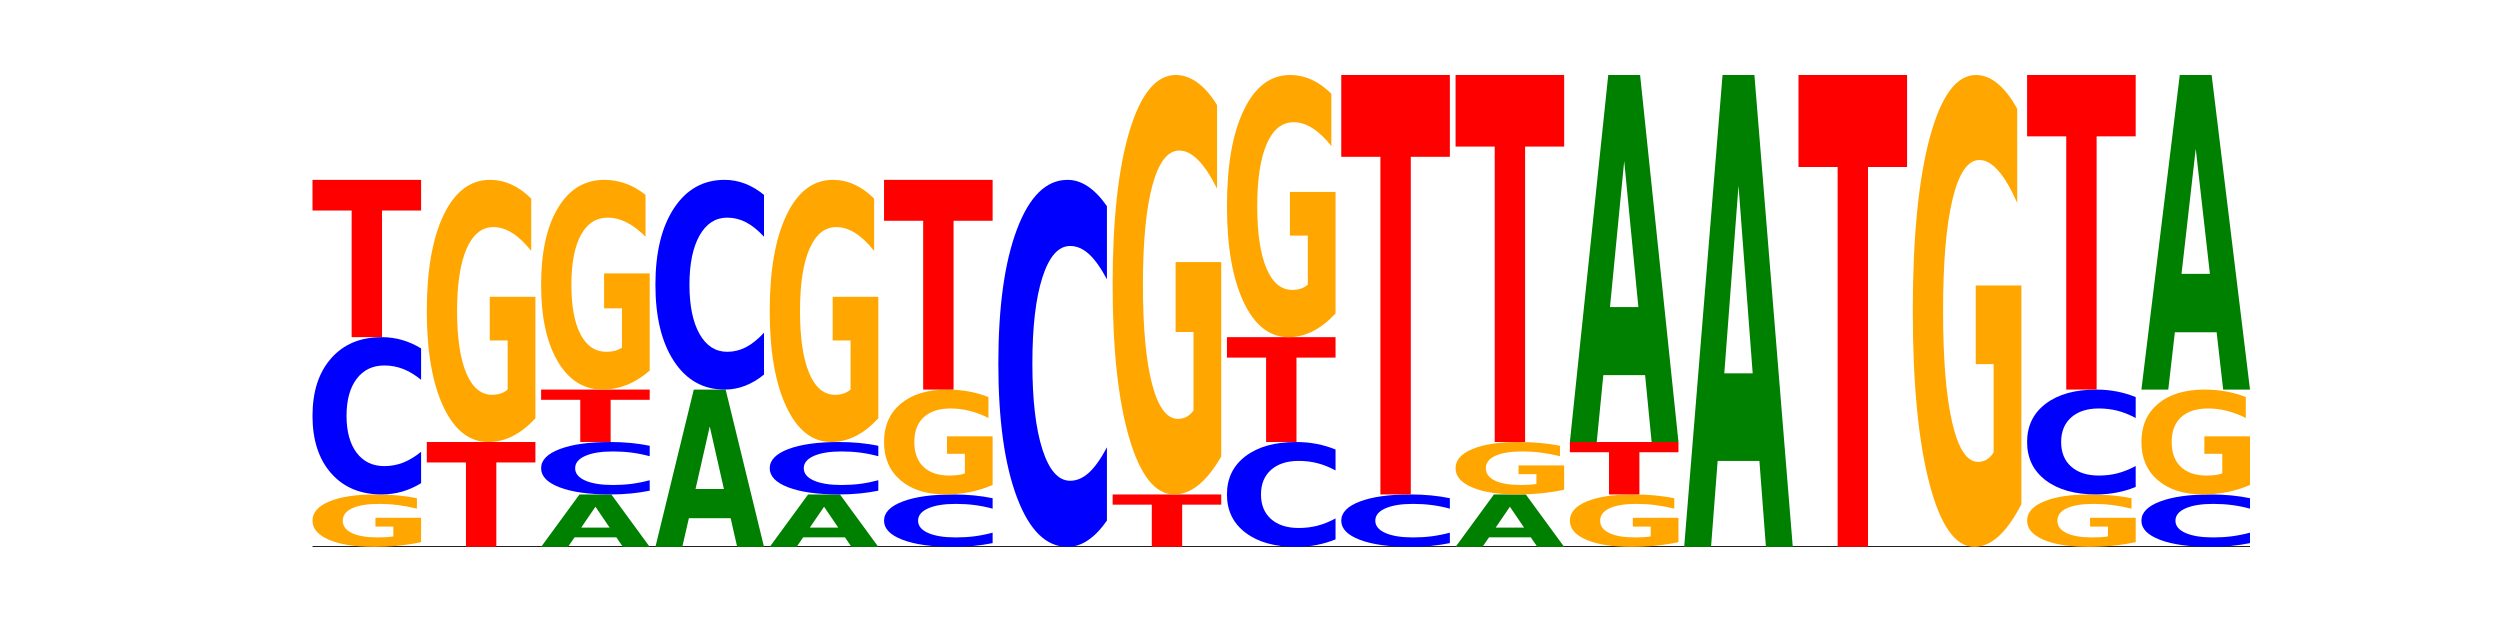 <?xml version="1.0" encoding="utf-8" standalone="no"?>
<!DOCTYPE svg PUBLIC "-//W3C//DTD SVG 1.1//EN"
  "http://www.w3.org/Graphics/SVG/1.1/DTD/svg11.dtd">
<!-- Created with matplotlib (https://matplotlib.org/) -->
<svg height="180pt" version="1.1" viewBox="0 0 720 180" width="720pt" xmlns="http://www.w3.org/2000/svg" xmlns:xlink="http://www.w3.org/1999/xlink">
 <defs>
  <style type="text/css">*{stroke-linecap:butt;stroke-linejoin:round;}</style>
 </defs>
 <g id="figure_1">
  <g id="patch_1">
   <path d="M 0 180 
L 720 180 
L 720 0 
L 0 0 
z
" style="fill:none;"/>
  </g>
  <g id="axes_1">
   <g id="line2d_1">
    <path clip-path="url(#pbe4662c7d0)" d="M 90 157.5 
L 648 157.5 
" style="fill:none;stroke:#000000;stroke-linecap:square;stroke-width:0.5;"/>
   </g>
   <g id="patch_2">
    <path clip-path="url(#pbe4662c7d0)" d="M 121.274 156.134 
Q 118.12 156.817 114.728 157.16 
Q 111.336 157.5 107.719 157.5 
Q 99.546 157.5 94.773 155.466 
Q 90 153.433 90 149.955 
Q 90 146.436 94.857 144.418 
Q 99.722 142.4 108.181 142.4 
Q 111.441 142.4 114.427 142.674 
Q 117.419 142.946 120.069 143.482 
L 120.069 146.492 
Q 117.335 145.803 114.63 145.463 
Q 111.924 145.12 109.205 145.12 
Q 104.172 145.12 101.446 146.374 
Q 98.719 147.625 98.719 149.955 
Q 98.719 152.263 101.348 153.523 
Q 103.976 154.78 108.812 154.78 
Q 110.13 154.78 111.258 154.708 
Q 112.387 154.633 113.284 154.478 
L 113.284 151.652 
L 108.132 151.652 
L 108.132 149.134 
L 121.274 149.134 
z
" style="fill:#ffa600;"/>
   </g>
   <g id="patch_3">
    <path clip-path="url(#pbe4662c7d0)" d="M 121.274 139.153 
Q 118.658 140.762 115.829 141.577 
Q 113.001 142.4 109.92 142.4 
Q 100.732 142.4 95.366 136.299 
Q 90 130.198 90 119.764 
Q 90 109.293 95.366 103.201 
Q 100.732 97.1 109.92 97.1 
Q 113.001 97.1 115.829 97.923 
Q 118.658 98.738 121.274 100.347 
L 121.274 109.377 
Q 118.635 107.244 116.074 106.252 
Q 113.513 105.26 110.684 105.26 
Q 105.61 105.26 102.702 109.124 
Q 99.802 112.98 99.802 119.764 
Q 99.802 126.52 102.702 130.385 
Q 105.61 134.24 110.684 134.24 
Q 113.513 134.24 116.074 133.248 
Q 118.635 132.247 121.274 130.114 
z
" style="fill:#0000ff;"/>
   </g>
   <g id="patch_4">
    <path clip-path="url(#pbe4662c7d0)" d="M 90 51.8 
L 121.274 51.8 
L 121.274 60.635 
L 110.023 60.635 
L 110.023 97.1 
L 101.273 97.1 
L 101.273 60.635 
L 90 60.635 
z
" style="fill:#ff0000;"/>
   </g>
   <g id="patch_5">
    <path clip-path="url(#pbe4662c7d0)" d="M 122.92 127.3 
L 154.195 127.3 
L 154.195 133.19 
L 142.943 133.19 
L 142.943 157.5 
L 134.194 157.5 
L 134.194 133.19 
L 122.92 133.19 
z
" style="fill:#ff0000;"/>
   </g>
   <g id="patch_6">
    <path clip-path="url(#pbe4662c7d0)" d="M 154.195 120.469 
Q 151.041 123.884 147.648 125.6 
Q 144.256 127.3 140.639 127.3 
Q 132.467 127.3 127.694 117.131 
Q 122.92 106.963 122.92 89.573 
Q 122.92 71.981 127.778 61.891 
Q 132.642 51.8 141.102 51.8 
Q 144.361 51.8 147.347 53.172 
Q 150.34 54.529 152.989 57.212 
L 152.989 72.262 
Q 150.256 68.815 147.55 67.115 
Q 144.845 65.4 142.125 65.4 
Q 137.093 65.4 134.366 71.669 
Q 131.64 77.923 131.64 89.573 
Q 131.64 101.114 134.268 107.415 
Q 136.896 113.7 141.733 113.7 
Q 143.05 113.7 144.179 113.342 
Q 145.307 112.967 146.204 112.188 
L 146.204 98.058 
L 141.053 98.058 
L 141.053 85.472 
L 154.195 85.472 
z
" style="fill:#ffa600;"/>
   </g>
   <g id="patch_7">
    <path clip-path="url(#pbe4662c7d0)" d="M 177.504 154.749 
L 165.477 154.749 
L 163.578 157.5 
L 155.841 157.5 
L 166.89 142.4 
L 176.066 142.4 
L 187.115 157.5 
L 179.384 157.5 
z
M 167.395 151.947 
L 175.567 151.947 
L 171.487 145.94 
z
" style="fill:#008000;"/>
   </g>
   <g id="patch_8">
    <path clip-path="url(#pbe4662c7d0)" d="M 187.115 141.318 
Q 184.499 141.854 181.67 142.126 
Q 178.841 142.4 175.76 142.4 
Q 166.573 142.4 161.207 140.366 
Q 155.841 138.333 155.841 134.855 
Q 155.841 131.364 161.207 129.334 
Q 166.573 127.3 175.76 127.3 
Q 178.841 127.3 181.67 127.574 
Q 184.499 127.846 187.115 128.382 
L 187.115 131.392 
Q 184.475 130.681 181.914 130.351 
Q 179.354 130.02 176.525 130.02 
Q 171.45 130.02 168.543 131.308 
Q 165.643 132.593 165.643 134.855 
Q 165.643 137.107 168.543 138.395 
Q 171.45 139.68 176.525 139.68 
Q 179.354 139.68 181.914 139.349 
Q 184.475 139.016 187.115 138.305 
z
" style="fill:#0000ff;"/>
   </g>
   <g id="patch_9">
    <path clip-path="url(#pbe4662c7d0)" d="M 155.841 112.2 
L 187.115 112.2 
L 187.115 115.145 
L 175.864 115.145 
L 175.864 127.3 
L 167.114 127.3 
L 167.114 115.145 
L 155.841 115.145 
z
" style="fill:#ff0000;"/>
   </g>
   <g id="patch_10">
    <path clip-path="url(#pbe4662c7d0)" d="M 187.115 106.735 
Q 183.961 109.468 180.569 110.84 
Q 177.176 112.2 173.56 112.2 
Q 165.387 112.2 160.614 104.065 
Q 155.841 95.93 155.841 82.019 
Q 155.841 67.945 160.698 59.872 
Q 165.562 51.8 174.022 51.8 
Q 177.281 51.8 180.267 52.898 
Q 183.26 53.983 185.909 56.129 
L 185.909 68.17 
Q 183.176 65.412 180.47 64.052 
Q 177.765 62.68 175.045 62.68 
Q 170.013 62.68 167.286 67.695 
Q 164.56 72.699 164.56 82.019 
Q 164.56 91.252 167.188 96.292 
Q 169.817 101.32 174.653 101.32 
Q 175.971 101.32 177.099 101.033 
Q 178.228 100.734 179.125 100.11 
L 179.125 88.806 
L 173.973 88.806 
L 173.973 78.737 
L 187.115 78.737 
z
" style="fill:#ffa600;"/>
   </g>
   <g id="patch_11">
    <path clip-path="url(#pbe4662c7d0)" d="M 210.425 149.248 
L 198.397 149.248 
L 196.498 157.5 
L 188.761 157.5 
L 199.81 112.2 
L 208.986 112.2 
L 220.035 157.5 
L 212.305 157.5 
z
M 200.315 140.84 
L 208.487 140.84 
L 204.408 122.821 
z
" style="fill:#008000;"/>
   </g>
   <g id="patch_12">
    <path clip-path="url(#pbe4662c7d0)" d="M 220.035 107.871 
Q 217.419 110.017 214.591 111.102 
Q 211.762 112.2 208.681 112.2 
Q 199.493 112.2 194.127 104.065 
Q 188.761 95.93 188.761 82.019 
Q 188.761 68.057 194.127 59.935 
Q 199.493 51.8 208.681 51.8 
Q 211.762 51.8 214.591 52.898 
Q 217.419 53.983 220.035 56.129 
L 220.035 68.17 
Q 217.396 65.325 214.835 64.002 
Q 212.274 62.68 209.445 62.68 
Q 204.371 62.68 201.463 67.833 
Q 198.563 72.973 198.563 82.019 
Q 198.563 91.027 201.463 96.18 
Q 204.371 101.32 209.445 101.32 
Q 212.274 101.32 214.835 99.998 
Q 217.396 98.663 220.035 95.818 
z
" style="fill:#0000ff;"/>
   </g>
   <g id="patch_13">
    <path clip-path="url(#pbe4662c7d0)" d="M 243.345 154.749 
L 231.318 154.749 
L 229.418 157.5 
L 221.681 157.5 
L 232.731 142.4 
L 241.906 142.4 
L 252.956 157.5 
L 245.225 157.5 
z
M 233.236 151.947 
L 241.408 151.947 
L 237.328 145.94 
z
" style="fill:#008000;"/>
   </g>
   <g id="patch_14">
    <path clip-path="url(#pbe4662c7d0)" d="M 252.956 141.318 
Q 250.34 141.854 247.511 142.126 
Q 244.682 142.4 241.601 142.4 
Q 232.414 142.4 227.047 140.366 
Q 221.681 138.333 221.681 134.855 
Q 221.681 131.364 227.047 129.334 
Q 232.414 127.3 241.601 127.3 
Q 244.682 127.3 247.511 127.574 
Q 250.34 127.846 252.956 128.382 
L 252.956 131.392 
Q 250.316 130.681 247.755 130.351 
Q 245.194 130.02 242.366 130.02 
Q 237.291 130.02 234.383 131.308 
Q 231.484 132.593 231.484 134.855 
Q 231.484 137.107 234.383 138.395 
Q 237.291 139.68 242.366 139.68 
Q 245.194 139.68 247.755 139.349 
Q 250.316 139.016 252.956 138.305 
z
" style="fill:#0000ff;"/>
   </g>
   <g id="patch_15">
    <path clip-path="url(#pbe4662c7d0)" d="M 252.956 120.469 
Q 249.802 123.884 246.409 125.6 
Q 243.017 127.3 239.4 127.3 
Q 231.228 127.3 226.455 117.131 
Q 221.681 106.963 221.681 89.573 
Q 221.681 71.981 226.539 61.891 
Q 231.403 51.8 239.863 51.8 
Q 243.122 51.8 246.108 53.172 
Q 249.101 54.529 251.75 57.212 
L 251.75 72.262 
Q 249.017 68.815 246.311 67.115 
Q 243.606 65.4 240.886 65.4 
Q 235.854 65.4 233.127 71.669 
Q 230.401 77.923 230.401 89.573 
Q 230.401 101.114 233.029 107.415 
Q 235.657 113.7 240.494 113.7 
Q 241.811 113.7 242.94 113.342 
Q 244.068 112.967 244.965 112.188 
L 244.965 98.058 
L 239.814 98.058 
L 239.814 85.472 
L 252.956 85.472 
z
" style="fill:#ffa600;"/>
   </g>
   <g id="patch_16">
    <path clip-path="url(#pbe4662c7d0)" d="M 285.876 156.418 
Q 283.26 156.954 280.431 157.226 
Q 277.602 157.5 274.522 157.5 
Q 265.334 157.5 259.968 155.466 
Q 254.602 153.433 254.602 149.955 
Q 254.602 146.464 259.968 144.434 
Q 265.334 142.4 274.522 142.4 
Q 277.602 142.4 280.431 142.674 
Q 283.26 142.946 285.876 143.482 
L 285.876 146.492 
Q 283.236 145.781 280.676 145.451 
Q 278.115 145.12 275.286 145.12 
Q 270.211 145.12 267.304 146.408 
Q 264.404 147.693 264.404 149.955 
Q 264.404 152.207 267.304 153.495 
Q 270.211 154.78 275.286 154.78 
Q 278.115 154.78 280.676 154.449 
Q 283.236 154.116 285.876 153.405 
z
" style="fill:#0000ff;"/>
   </g>
   <g id="patch_17">
    <path clip-path="url(#pbe4662c7d0)" d="M 285.876 139.668 
Q 282.722 141.034 279.33 141.72 
Q 275.937 142.4 272.321 142.4 
Q 264.148 142.4 259.375 138.333 
Q 254.602 134.265 254.602 127.309 
Q 254.602 120.272 259.459 116.236 
Q 264.323 112.2 272.783 112.2 
Q 276.042 112.2 279.028 112.749 
Q 282.021 113.292 284.671 114.365 
L 284.671 120.385 
Q 281.937 119.006 279.232 118.326 
Q 276.526 117.64 273.807 117.64 
Q 268.774 117.64 266.048 120.148 
Q 263.321 122.649 263.321 127.309 
Q 263.321 131.926 265.949 134.446 
Q 268.578 136.96 273.414 136.96 
Q 274.732 136.96 275.86 136.817 
Q 276.989 136.667 277.886 136.355 
L 277.886 130.703 
L 272.734 130.703 
L 272.734 125.669 
L 285.876 125.669 
z
" style="fill:#ffa600;"/>
   </g>
   <g id="patch_18">
    <path clip-path="url(#pbe4662c7d0)" d="M 254.602 51.8 
L 285.876 51.8 
L 285.876 63.58 
L 274.625 63.58 
L 274.625 112.2 
L 265.875 112.2 
L 265.875 63.58 
L 254.602 63.58 
z
" style="fill:#ff0000;"/>
   </g>
   <g id="patch_19">
    <path clip-path="url(#pbe4662c7d0)" d="M 318.796 149.923 
Q 316.18 153.679 313.352 155.579 
Q 310.523 157.5 307.442 157.5 
Q 298.254 157.5 292.888 143.264 
Q 287.522 129.028 287.522 104.683 
Q 287.522 80.25 292.888 66.036 
Q 298.254 51.8 307.442 51.8 
Q 310.523 51.8 313.352 53.721 
Q 316.18 55.621 318.796 59.377 
L 318.796 80.447 
Q 316.157 75.468 313.596 73.154 
Q 311.035 70.84 308.206 70.84 
Q 303.132 70.84 300.224 79.857 
Q 297.324 88.853 297.324 104.683 
Q 297.324 120.447 300.224 129.465 
Q 303.132 138.46 308.206 138.46 
Q 311.035 138.46 313.596 136.146 
Q 316.157 133.81 318.796 128.832 
z
" style="fill:#0000ff;"/>
   </g>
   <g id="patch_20">
    <path clip-path="url(#pbe4662c7d0)" d="M 320.442 142.4 
L 351.717 142.4 
L 351.717 145.345 
L 340.465 145.345 
L 340.465 157.5 
L 331.716 157.5 
L 331.716 145.345 
L 320.442 145.345 
z
" style="fill:#ff0000;"/>
   </g>
   <g id="patch_21">
    <path clip-path="url(#pbe4662c7d0)" d="M 351.717 131.47 
Q 348.563 136.935 345.17 139.68 
Q 341.778 142.4 338.161 142.4 
Q 329.989 142.4 325.216 126.13 
Q 320.442 109.861 320.442 82.037 
Q 320.442 53.89 325.3 37.745 
Q 330.164 21.6 338.624 21.6 
Q 341.883 21.6 344.869 23.796 
Q 347.862 25.967 350.511 30.259 
L 350.511 54.339 
Q 347.778 48.824 345.072 46.104 
Q 342.367 43.359 339.647 43.359 
Q 334.615 43.359 331.888 53.391 
Q 329.162 63.397 329.162 82.037 
Q 329.162 100.503 331.79 110.584 
Q 334.419 120.641 339.255 120.641 
Q 340.572 120.641 341.701 120.067 
Q 342.829 119.468 343.727 118.22 
L 343.727 95.612 
L 338.575 95.612 
L 338.575 75.475 
L 351.717 75.475 
z
" style="fill:#ffa600;"/>
   </g>
   <g id="patch_22">
    <path clip-path="url(#pbe4662c7d0)" d="M 384.637 155.335 
Q 382.021 156.408 379.192 156.951 
Q 376.364 157.5 373.283 157.5 
Q 364.095 157.5 358.729 153.433 
Q 353.363 149.365 353.363 142.409 
Q 353.363 135.429 358.729 131.367 
Q 364.095 127.3 373.283 127.3 
Q 376.364 127.3 379.192 127.849 
Q 382.021 128.392 384.637 129.465 
L 384.637 135.485 
Q 381.997 134.062 379.437 133.401 
Q 376.876 132.74 374.047 132.74 
Q 368.972 132.74 366.065 135.316 
Q 363.165 137.887 363.165 142.409 
Q 363.165 146.913 366.065 149.49 
Q 368.972 152.06 374.047 152.06 
Q 376.876 152.06 379.437 151.399 
Q 381.997 150.731 384.637 149.309 
z
" style="fill:#0000ff;"/>
   </g>
   <g id="patch_23">
    <path clip-path="url(#pbe4662c7d0)" d="M 353.363 97.1 
L 384.637 97.1 
L 384.637 102.99 
L 373.386 102.99 
L 373.386 127.3 
L 364.636 127.3 
L 364.636 102.99 
L 353.363 102.99 
z
" style="fill:#ff0000;"/>
   </g>
   <g id="patch_24">
    <path clip-path="url(#pbe4662c7d0)" d="M 384.637 90.269 
Q 381.483 93.684 378.091 95.4 
Q 374.698 97.1 371.082 97.1 
Q 362.909 97.1 358.136 86.931 
Q 353.363 76.763 353.363 59.373 
Q 353.363 41.781 358.22 31.691 
Q 363.084 21.6 371.544 21.6 
Q 374.803 21.6 377.789 22.972 
Q 380.782 24.329 383.432 27.012 
L 383.432 42.062 
Q 380.698 38.615 377.993 36.915 
Q 375.287 35.2 372.568 35.2 
Q 367.535 35.2 364.809 41.469 
Q 362.082 47.723 362.082 59.373 
Q 362.082 70.914 364.71 77.215 
Q 367.339 83.5 372.175 83.5 
Q 373.493 83.5 374.621 83.142 
Q 375.75 82.767 376.647 81.988 
L 376.647 67.858 
L 371.495 67.858 
L 371.495 55.272 
L 384.637 55.272 
z
" style="fill:#ffa600;"/>
   </g>
   <g id="patch_25">
    <path clip-path="url(#pbe4662c7d0)" d="M 417.558 156.418 
Q 414.941 156.954 412.113 157.226 
Q 409.284 157.5 406.203 157.5 
Q 397.015 157.5 391.649 155.466 
Q 386.283 153.433 386.283 149.955 
Q 386.283 146.464 391.649 144.434 
Q 397.015 142.4 406.203 142.4 
Q 409.284 142.4 412.113 142.674 
Q 414.941 142.946 417.558 143.482 
L 417.558 146.492 
Q 414.918 145.781 412.357 145.451 
Q 409.796 145.12 406.967 145.12 
Q 401.893 145.12 398.985 146.408 
Q 396.085 147.693 396.085 149.955 
Q 396.085 152.207 398.985 153.495 
Q 401.893 154.78 406.967 154.78 
Q 409.796 154.78 412.357 154.449 
Q 414.918 154.116 417.558 153.405 
z
" style="fill:#0000ff;"/>
   </g>
   <g id="patch_26">
    <path clip-path="url(#pbe4662c7d0)" d="M 386.283 21.6 
L 417.558 21.6 
L 417.558 45.159 
L 406.306 45.159 
L 406.306 142.4 
L 397.556 142.4 
L 397.556 45.159 
L 386.283 45.159 
z
" style="fill:#ff0000;"/>
   </g>
   <g id="patch_27">
    <path clip-path="url(#pbe4662c7d0)" d="M 440.867 154.749 
L 428.84 154.749 
L 426.941 157.5 
L 419.204 157.5 
L 430.253 142.4 
L 439.429 142.4 
L 450.478 157.5 
L 442.747 157.5 
z
M 430.758 151.947 
L 438.93 151.947 
L 434.85 145.94 
z
" style="fill:#008000;"/>
   </g>
   <g id="patch_28">
    <path clip-path="url(#pbe4662c7d0)" d="M 450.478 141.034 
Q 447.324 141.717 443.931 142.06 
Q 440.539 142.4 436.922 142.4 
Q 428.75 142.4 423.977 140.366 
Q 419.204 138.333 419.204 134.855 
Q 419.204 131.336 424.061 129.318 
Q 428.925 127.3 437.385 127.3 
Q 440.644 127.3 443.63 127.574 
Q 446.623 127.846 449.272 128.382 
L 449.272 131.392 
Q 446.539 130.703 443.833 130.363 
Q 441.128 130.02 438.408 130.02 
Q 433.376 130.02 430.649 131.274 
Q 427.923 132.525 427.923 134.855 
Q 427.923 137.163 430.551 138.423 
Q 433.18 139.68 438.016 139.68 
Q 439.334 139.68 440.462 139.608 
Q 441.59 139.533 442.488 139.378 
L 442.488 136.552 
L 437.336 136.552 
L 437.336 134.034 
L 450.478 134.034 
z
" style="fill:#ffa600;"/>
   </g>
   <g id="patch_29">
    <path clip-path="url(#pbe4662c7d0)" d="M 419.204 21.6 
L 450.478 21.6 
L 450.478 42.214 
L 439.226 42.214 
L 439.226 127.3 
L 430.477 127.3 
L 430.477 42.214 
L 419.204 42.214 
z
" style="fill:#ff0000;"/>
   </g>
   <g id="patch_30">
    <path clip-path="url(#pbe4662c7d0)" d="M 483.398 156.134 
Q 480.244 156.817 476.852 157.16 
Q 473.459 157.5 469.843 157.5 
Q 461.67 157.5 456.897 155.466 
Q 452.124 153.433 452.124 149.955 
Q 452.124 146.436 456.981 144.418 
Q 461.845 142.4 470.305 142.4 
Q 473.565 142.4 476.55 142.674 
Q 479.543 142.946 482.193 143.482 
L 482.193 146.492 
Q 479.459 145.803 476.754 145.463 
Q 474.048 145.12 471.329 145.12 
Q 466.296 145.12 463.57 146.374 
Q 460.843 147.625 460.843 149.955 
Q 460.843 152.263 463.472 153.523 
Q 466.1 154.78 470.936 154.78 
Q 472.254 154.78 473.382 154.708 
Q 474.511 154.633 475.408 154.478 
L 475.408 151.652 
L 470.256 151.652 
L 470.256 149.134 
L 483.398 149.134 
z
" style="fill:#ffa600;"/>
   </g>
   <g id="patch_31">
    <path clip-path="url(#pbe4662c7d0)" d="M 452.124 127.3 
L 483.398 127.3 
L 483.398 130.245 
L 472.147 130.245 
L 472.147 142.4 
L 463.397 142.4 
L 463.397 130.245 
L 452.124 130.245 
z
" style="fill:#ff0000;"/>
   </g>
   <g id="patch_32">
    <path clip-path="url(#pbe4662c7d0)" d="M 473.788 108.045 
L 461.76 108.045 
L 459.861 127.3 
L 452.124 127.3 
L 463.173 21.6 
L 472.349 21.6 
L 483.398 127.3 
L 475.668 127.3 
z
M 463.678 88.427 
L 471.85 88.427 
L 467.771 46.383 
z
" style="fill:#008000;"/>
   </g>
   <g id="patch_33">
    <path clip-path="url(#pbe4662c7d0)" d="M 506.708 132.743 
L 494.68 132.743 
L 492.781 157.5 
L 485.044 157.5 
L 496.094 21.6 
L 505.269 21.6 
L 516.319 157.5 
L 508.588 157.5 
z
M 496.599 107.52 
L 504.771 107.52 
L 500.691 53.463 
z
" style="fill:#008000;"/>
   </g>
   <g id="patch_34">
    <path clip-path="url(#pbe4662c7d0)" d="M 517.965 21.6 
L 549.239 21.6 
L 549.239 48.104 
L 537.987 48.104 
L 537.987 157.5 
L 529.238 157.5 
L 529.238 48.104 
L 517.965 48.104 
z
" style="fill:#ff0000;"/>
   </g>
   <g id="patch_35">
    <path clip-path="url(#pbe4662c7d0)" d="M 582.159 145.204 
Q 579.005 151.352 575.613 154.44 
Q 572.22 157.5 568.604 157.5 
Q 560.431 157.5 555.658 139.197 
Q 550.885 120.893 550.885 89.592 
Q 550.885 57.926 555.742 39.763 
Q 560.606 21.6 569.066 21.6 
Q 572.326 21.6 575.311 24.07 
Q 578.304 26.513 580.954 31.341 
L 580.954 58.431 
Q 578.22 52.227 575.515 49.167 
Q 572.809 46.079 570.09 46.079 
Q 565.057 46.079 562.331 57.365 
Q 559.604 68.622 559.604 89.592 
Q 559.604 110.366 562.233 121.707 
Q 564.861 133.021 569.697 133.021 
Q 571.015 133.021 572.143 132.375 
Q 573.272 131.701 574.169 130.298 
L 574.169 104.864 
L 569.017 104.864 
L 569.017 82.209 
L 582.159 82.209 
z
" style="fill:#ffa600;"/>
   </g>
   <g id="patch_36">
    <path clip-path="url(#pbe4662c7d0)" d="M 615.08 156.134 
Q 611.926 156.817 608.533 157.16 
Q 605.141 157.5 601.524 157.5 
Q 593.352 157.5 588.578 155.466 
Q 583.805 153.433 583.805 149.955 
Q 583.805 146.436 588.663 144.418 
Q 593.527 142.4 601.987 142.4 
Q 605.246 142.4 608.232 142.674 
Q 611.225 142.946 613.874 143.482 
L 613.874 146.492 
Q 611.141 145.803 608.435 145.463 
Q 605.73 145.12 603.01 145.12 
Q 597.978 145.12 595.251 146.374 
Q 592.525 147.625 592.525 149.955 
Q 592.525 152.263 595.153 153.523 
Q 597.781 154.78 602.618 154.78 
Q 603.935 154.78 605.064 154.708 
Q 606.192 154.633 607.089 154.478 
L 607.089 151.652 
L 601.938 151.652 
L 601.938 149.134 
L 615.08 149.134 
z
" style="fill:#ffa600;"/>
   </g>
   <g id="patch_37">
    <path clip-path="url(#pbe4662c7d0)" d="M 615.08 140.235 
Q 612.464 141.308 609.635 141.851 
Q 606.806 142.4 603.725 142.4 
Q 594.537 142.4 589.171 138.333 
Q 583.805 134.265 583.805 127.309 
Q 583.805 120.329 589.171 116.267 
Q 594.537 112.2 603.725 112.2 
Q 606.806 112.2 609.635 112.749 
Q 612.464 113.292 615.08 114.365 
L 615.08 120.385 
Q 612.44 118.962 609.879 118.301 
Q 607.318 117.64 604.489 117.64 
Q 599.415 117.64 596.507 120.216 
Q 593.608 122.787 593.608 127.309 
Q 593.608 131.813 596.507 134.39 
Q 599.415 136.96 604.489 136.96 
Q 607.318 136.96 609.879 136.299 
Q 612.44 135.631 615.08 134.209 
z
" style="fill:#0000ff;"/>
   </g>
   <g id="patch_38">
    <path clip-path="url(#pbe4662c7d0)" d="M 583.805 21.6 
L 615.08 21.6 
L 615.08 39.27 
L 603.828 39.27 
L 603.828 112.2 
L 595.079 112.2 
L 595.079 39.27 
L 583.805 39.27 
z
" style="fill:#ff0000;"/>
   </g>
   <g id="patch_39">
    <path clip-path="url(#pbe4662c7d0)" d="M 648 156.418 
Q 645.384 156.954 642.555 157.226 
Q 639.726 157.5 636.645 157.5 
Q 627.458 157.5 622.092 155.466 
Q 616.726 153.433 616.726 149.955 
Q 616.726 146.464 622.092 144.434 
Q 627.458 142.4 636.645 142.4 
Q 639.726 142.4 642.555 142.674 
Q 645.384 142.946 648 143.482 
L 648 146.492 
Q 645.36 145.781 642.799 145.451 
Q 640.239 145.12 637.41 145.12 
Q 632.335 145.12 629.428 146.408 
Q 626.528 147.693 626.528 149.955 
Q 626.528 152.207 629.428 153.495 
Q 632.335 154.78 637.41 154.78 
Q 640.239 154.78 642.799 154.449 
Q 645.36 154.116 648 153.405 
z
" style="fill:#0000ff;"/>
   </g>
   <g id="patch_40">
    <path clip-path="url(#pbe4662c7d0)" d="M 648 139.668 
Q 644.846 141.034 641.454 141.72 
Q 638.061 142.4 634.445 142.4 
Q 626.272 142.4 621.499 138.333 
Q 616.726 134.265 616.726 127.309 
Q 616.726 120.272 621.583 116.236 
Q 626.447 112.2 634.907 112.2 
Q 638.166 112.2 641.152 112.749 
Q 644.145 113.292 646.794 114.365 
L 646.794 120.385 
Q 644.061 119.006 641.355 118.326 
Q 638.65 117.64 635.93 117.64 
Q 630.898 117.64 628.171 120.148 
Q 625.445 122.649 625.445 127.309 
Q 625.445 131.926 628.073 134.446 
Q 630.702 136.96 635.538 136.96 
Q 636.856 136.96 637.984 136.817 
Q 639.113 136.667 640.01 136.355 
L 640.01 130.703 
L 634.858 130.703 
L 634.858 125.669 
L 648 125.669 
z
" style="fill:#ffa600;"/>
   </g>
   <g id="patch_41">
    <path clip-path="url(#pbe4662c7d0)" d="M 638.389 95.695 
L 626.362 95.695 
L 624.463 112.2 
L 616.726 112.2 
L 627.775 21.6 
L 636.951 21.6 
L 648 112.2 
L 640.269 112.2 
z
M 628.28 78.88 
L 636.452 78.88 
L 632.372 42.842 
z
" style="fill:#008000;"/>
   </g>
  </g>
 </g>
 <defs>
  <clipPath id="pbe4662c7d0">
   <rect height="135.9" width="558" x="90" y="21.6"/>
  </clipPath>
 </defs>
</svg>
